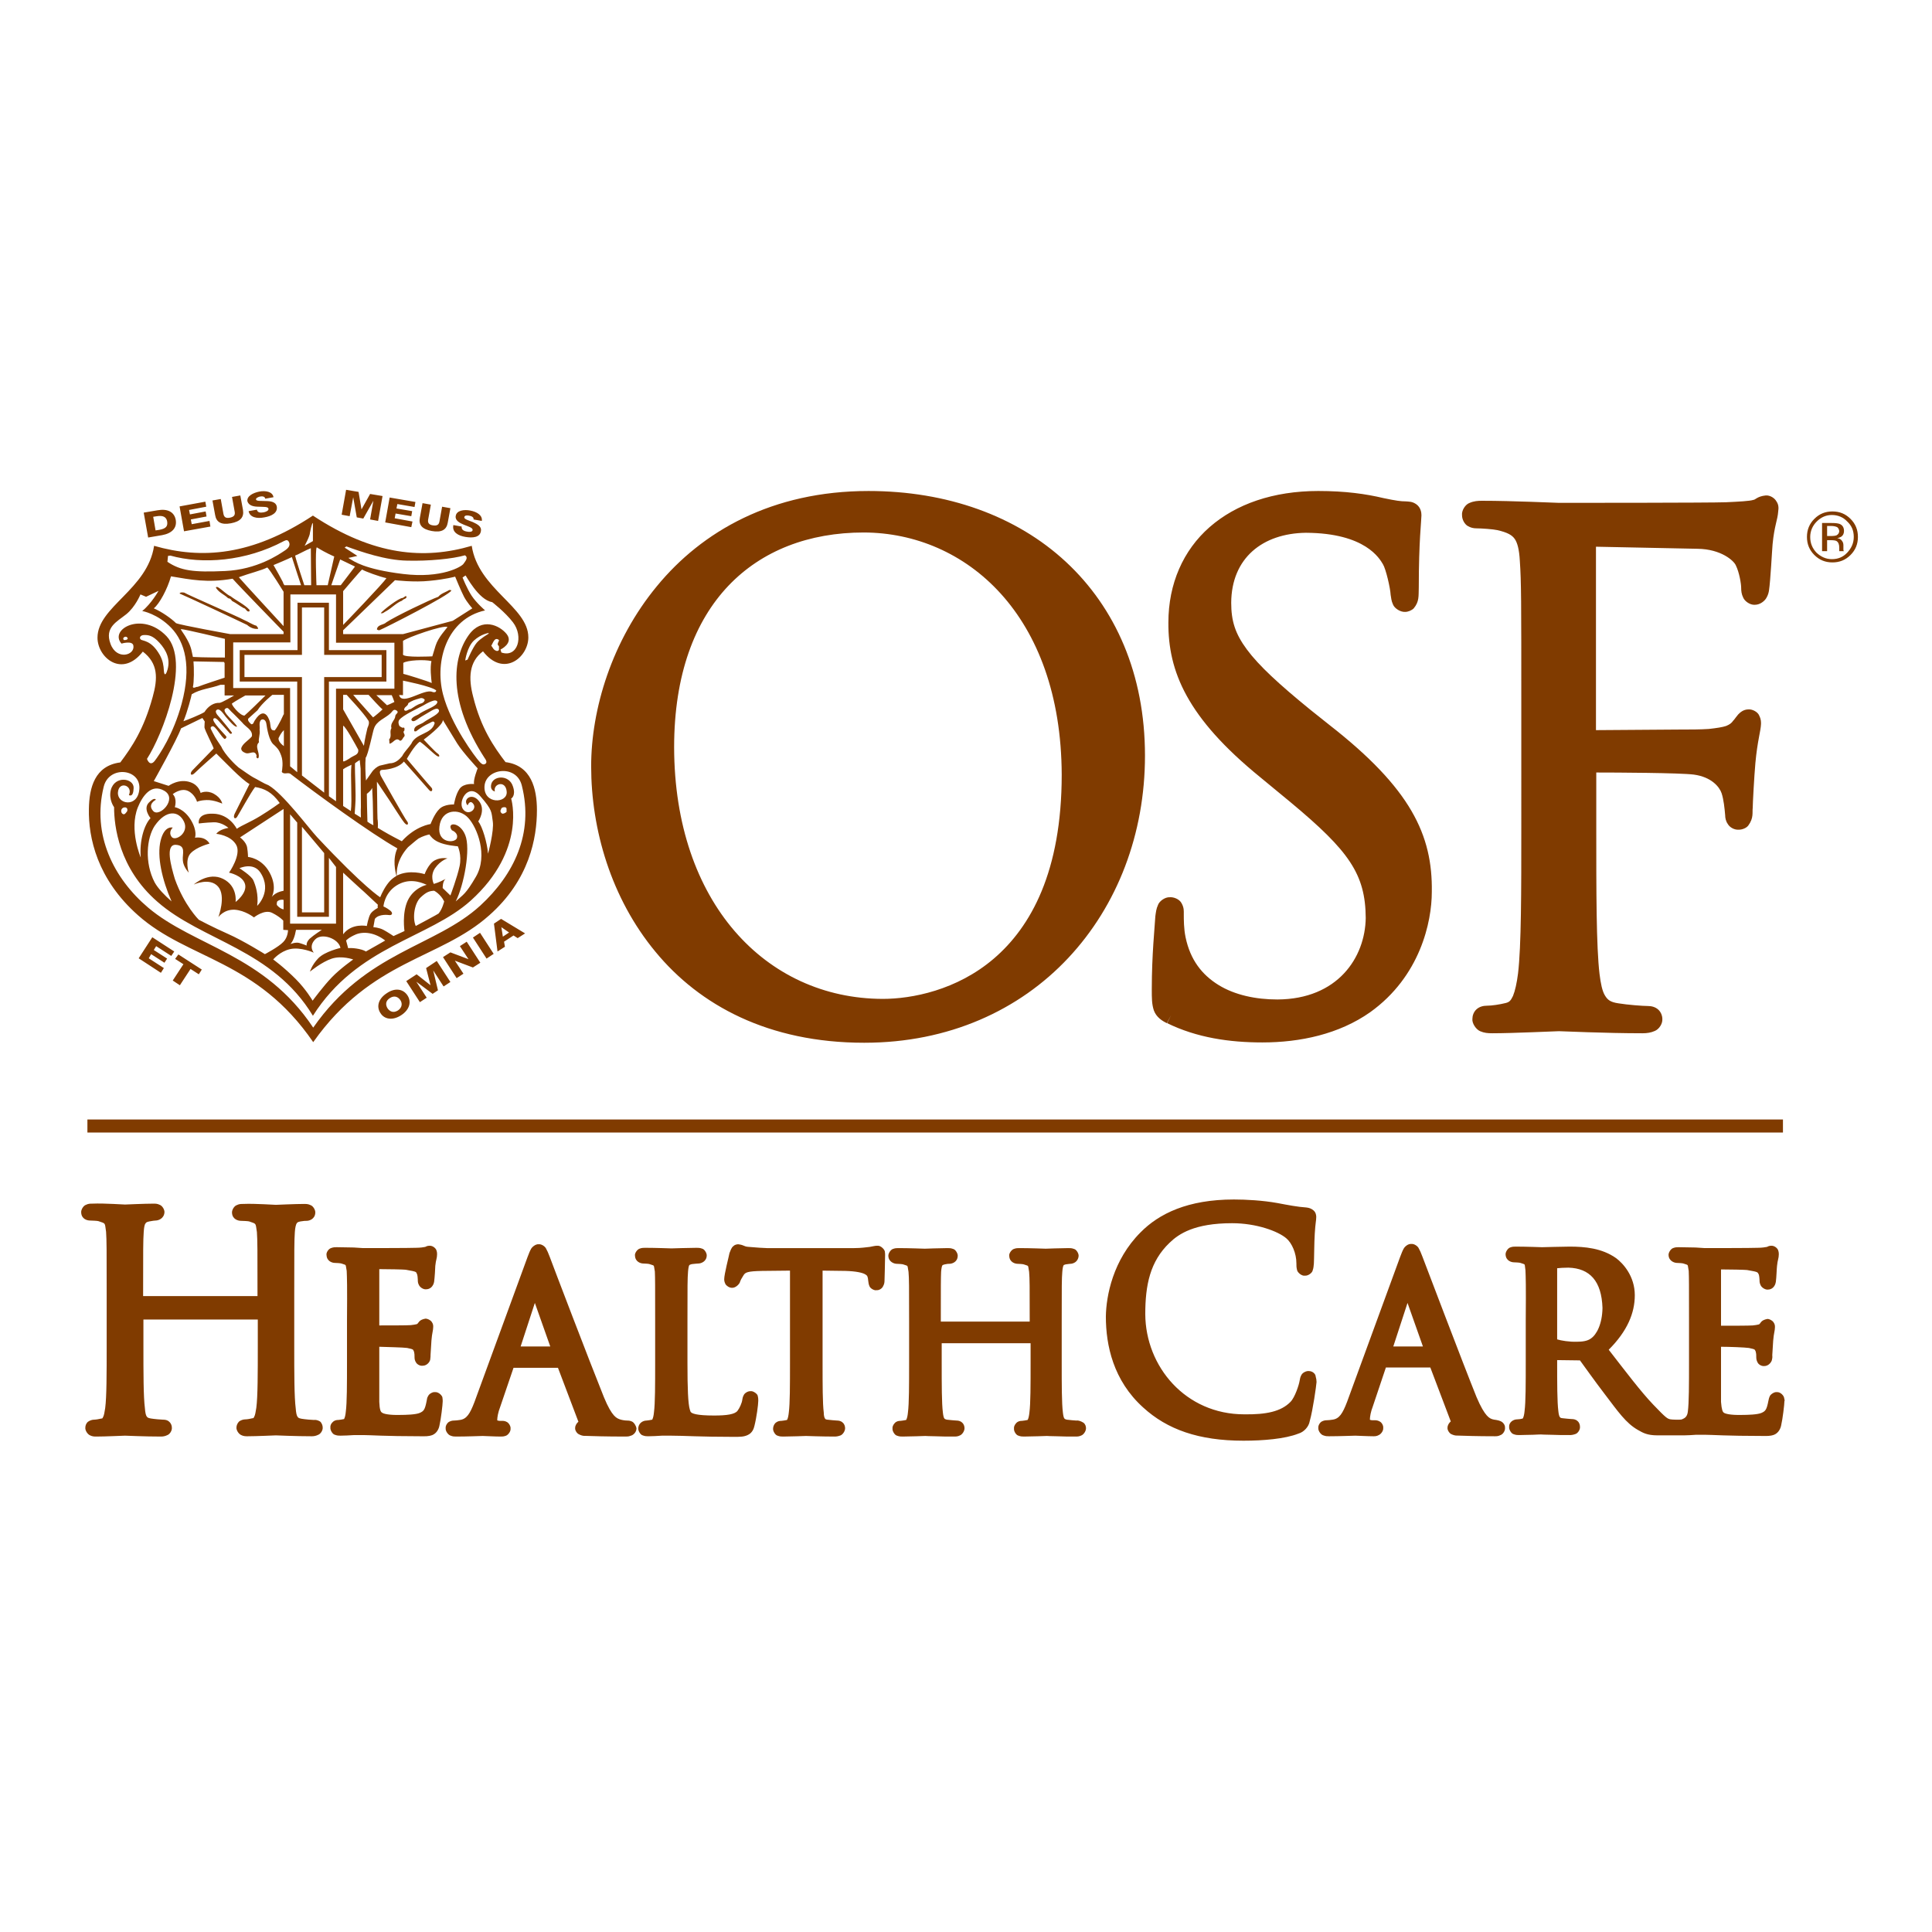 <?xml version="1.0" encoding="utf-8"?>
<!-- Generator: Adobe Illustrator 19.2.1, SVG Export Plug-In . SVG Version: 6.00 Build 0)  -->
<svg version="1.1" id="layer" xmlns="http://www.w3.org/2000/svg" xmlns:xlink="http://www.w3.org/1999/xlink" x="0px" y="0px"
	 viewBox="0 0 652 652" style="enable-background:new 0 0 652 652;" xml:space="preserve">
<style type="text/css">
	.st0{fill:#803B00;}
</style>
<g>
	<path class="st0" d="M105.9,479.2c-0.6,0-2.9-0.2-4.1-0.4c-1-0.2-1.1-0.3-1.4-0.7c-0.3-0.4-0.5-1.4-0.6-2.8
		c-0.5-3.9-0.5-11.7-0.5-21.1v-17.3c0-15.4,0-18.1,0.2-21.1c0.1-1.6,0.4-2.6,0.6-2.9c0.2-0.3,0.3-0.5,1.3-0.7
		c1.2-0.2,1.6-0.2,2.1-0.2c0.9,0,2.8-0.6,2.9-2.7c0.1-0.9-0.7-2.3-1.6-2.6c-0.8-0.4-1.5-0.4-2.1-0.4c-3,0-9.3,0.3-9.6,0.3
		c-0.2,0-1.8-0.1-4-0.2c-2.2-0.1-4.9-0.2-7.1-0.1c-0.7,0-1.3,0-2.1,0.4c-0.9,0.3-1.7,1.7-1.6,2.6c0.1,2.2,2.1,2.7,3,2.7
		c0.7,0,2.5,0.1,2.8,0.2c2.5,0.9,2.1,0.4,2.6,3.6c0.2,3,0.2,5.8,0.2,21.1v0.5l-38.6,0v-0.5c0-15.4,0-18.1,0.2-21.1
		c0.1-1.6,0.3-2.6,0.6-2.9c0.2-0.3,0.3-0.5,1.3-0.7c1.2-0.2,1.6-0.3,2.1-0.3c0.9,0,2.8-0.6,3-2.7c0.1-0.9-0.7-2.3-1.6-2.6
		c-0.8-0.4-1.4-0.4-2.1-0.4c-3,0-9.3,0.3-9.6,0.3c-0.2,0-1.8-0.1-4-0.2c-2.2-0.1-4.9-0.2-7.1-0.1c-0.7,0-1.3,0-2.1,0.4
		c-0.9,0.3-1.7,1.7-1.6,2.6c0.1,2.2,2,2.7,3,2.7c0.7,0,2.5,0.1,2.8,0.2c2.6,0.9,2.1,0.4,2.6,3.6c0.2,3,0.2,5.8,0.2,21.1v17.3
		c0,9.4,0,17.3-0.5,21.1c-0.2,1.3-0.4,2.5-0.7,3c-0.3,0.6-0.3,0.5-0.5,0.5c-0.8,0.2-2,0.4-2.5,0.4c-0.6,0-1.4,0.2-2.1,0.7
		c-0.7,0.6-0.9,1.4-0.9,2c-0.1,0.9,0.7,2.2,1.6,2.6c0.8,0.4,1.5,0.4,2.1,0.4c3,0,9.3-0.3,9.7-0.3c0.3,0,6.7,0.3,12.1,0.3
		c0.7,0,1.4-0.1,2.2-0.5c0.8-0.3,1.6-1.5,1.5-2.5c0-0.6-0.2-1.4-0.9-2c-0.6-0.6-1.4-0.7-2.1-0.7c-0.6,0-2.9-0.2-4.1-0.4
		c-1-0.2-1.1-0.3-1.4-0.7c-0.3-0.4-0.5-1.4-0.6-2.8c-0.5-3.9-0.5-11.7-0.5-21.2l0-8.7h38.6v8.7c0,9.4,0,17.3-0.5,21.1
		c-0.2,1.3-0.4,2.5-0.7,3c-0.3,0.6-0.3,0.5-0.5,0.5c-0.8,0.2-1.9,0.4-2.5,0.4c-0.6,0-1.4,0.2-2.1,0.7c-0.6,0.6-0.9,1.4-0.9,2
		c-0.1,0.9,0.7,2.2,1.6,2.6c0.8,0.4,1.5,0.4,2.1,0.4c3,0,9.3-0.3,9.6-0.3c0.3,0,6.7,0.3,12.1,0.3c0.7,0,1.4-0.1,2.2-0.5
		c0.8-0.3,1.6-1.5,1.5-2.5c0-0.6-0.3-1.5-0.9-2C107.3,479.3,106.6,479.1,105.9,479.2 M146.8,469.8c-0.8-0.1-2,0.6-2.3,1.3
		c-0.4,0.6-0.4,1.1-0.5,1.6c-0.6,3.1-1,3.5-2.3,4.1c-1.3,0.6-4.7,0.7-6.7,0.7c-3.8,0.1-5.7-0.4-6.1-0.8c-0.4-0.2-0.8-0.9-0.9-3.6
		c0-0.5,0-1.9,0-3.5c0-3.4,0-8,0-9.8v-5.3c2.8,0.1,8,0.2,9.4,0.4c2.5,0.5,1.9,0.6,2.3,1.2c0.2,0.8,0.2,1.2,0.2,2
		c0,0.5,0.1,1.1,0.5,1.7c0.4,0.7,1.4,1.2,2.2,1.1c1.7,0,2.6-1.6,2.6-2.2c0.1-0.7,0.1-1.1,0.1-1.5c0-0.3,0.2-3.4,0.3-4.8
		c0.2-2.6,0.6-3.4,0.6-4.6c0-0.5,0-1-0.5-1.7c-0.5-0.7-1.5-1.1-2.1-1.1c-2.2,0.4-2.2,1.3-2.8,1.8c0,0,0,0-0.3,0.1
		c-0.4,0.1-1,0.2-1.9,0.3c-1.2,0.1-7.5,0.1-10.6,0.1l0-19c2.8,0,8.1,0.1,8.9,0.2c4.2,0.7,3.4,0.8,3.8,1.4c0.2,0.3,0.3,1.6,0.3,2
		c0,0.5,0,1.1,0.4,1.8c0.4,0.8,1.5,1.5,2.4,1.4c1.4,0,2.1-1,2.3-1.4c0.3-0.5,0.3-0.8,0.4-1.1c0.2-1.4,0.4-4.8,0.4-5.4
		c0.2-2.1,0.6-2.5,0.6-3.9c0-0.4,0-0.7-0.2-1.3c-0.1-0.5-1-1.6-2.3-1.6c-0.8,0-1.3,0.3-1.5,0.4l0,0c-0.4,0.1-1.7,0.3-3.1,0.3
		c-1.6,0.1-17.4,0.1-17.9,0.1c0,0-1.4-0.1-3.1-0.2c-1.8,0-3.9-0.1-5.8-0.1c-0.6,0-1.1,0-1.9,0.3c-0.9,0.3-1.7,1.6-1.5,2.4
		c0.1,2.1,2,2.6,2.8,2.6c0.5,0,2,0.1,2.2,0.2c1.9,0.7,1.3,0,1.8,2.5c0.1,2.4,0.2,4.6,0.1,16.9h0v13.8c0,7.5,0,13.8-0.4,16.8
		c-0.1,1.1-0.3,1.9-0.5,2.3c0,0.1-0.1,0.2-0.1,0.2c-0.6,0.1-1.5,0.3-1.9,0.3c-0.6,0-1.3,0.1-1.9,0.7c-0.6,0.5-0.9,1.3-0.8,1.9
		c-0.1,0.8,0.7,2.2,1.5,2.4c0.8,0.3,1.3,0.3,1.9,0.3c1.3,0,3.1-0.1,4.7-0.2c0.8,0,1.5,0,2.1,0c0.6,0,0.9,0,0.9,0c1.1,0,3,0.1,6,0.2
		c3,0.1,7.3,0.2,13,0.2h0.4c1.5,0,2.5,0.1,3.9-0.4c1.5-0.6,2.2-2.1,2.4-3.2c0.5-2.1,1.1-7.1,1.1-8.2c0-0.3,0-0.7-0.1-1.3
		C149.3,471.2,148.2,469.7,146.8,469.8 M213.2,479.7c-0.7-0.3-1.2-0.3-1.5-0.3c-0.6,0-1.6-0.1-2.5-0.4c-1-0.4-2.6-0.7-5.4-7.5
		c-4.8-11.9-17.2-44.4-18.3-47.4c-0.5-1.3-0.8-2-1.2-2.7c-0.3-0.7-1.5-1.6-2.5-1.5c-1.1-0.1-2.3,1-2.6,1.6c-0.4,0.7-0.7,1.5-1.2,2.8
		l-17.9,48.9c-1.5,3.9-2.6,5.7-4.9,6c-0.5,0.1-1.6,0.2-2,0.2c-0.5,0-1,0.1-1.6,0.4c-0.6,0.3-1.3,1.3-1.2,2.2c-0.1,1,0.9,2.3,1.7,2.5
		c0.7,0.3,1.3,0.3,1.9,0.3c3.7,0,8.2-0.2,8.9-0.2c0.7,0,4.1,0.2,6.1,0.2c0.5,0,1,0,1.8-0.3c0.7-0.3,1.6-1.4,1.5-2.4
		c0.1-0.7-0.5-1.8-1.2-2.2c-0.7-0.4-1.3-0.4-1.7-0.4h-0.8c-0.3,0-0.7-0.1-0.8-0.2h0c0-1,0.3-2.7,1-4.5l4.5-13.2h15l6.9,18.2
		c-0.5,0.4-1.1,1.2-1.1,2.1c-0.1,0.8,0.6,1.8,1.2,2.1c1.5,0.8,2.1,0.5,3.3,0.6c5.5,0.2,11.3,0.2,12.5,0.2c0.6,0,1.1,0,1.8-0.3
		c0.6-0.1,1.9-1,1.9-2.5C214.7,481.3,214,480,213.2,479.7 M175.7,454.4l4.8-14.7l5.2,14.7H175.7z M253.3,469.5
		c-0.8-0.1-2,0.6-2.3,1.3c-0.4,0.7-0.4,1.2-0.5,1.6c-0.1,1-0.9,2.8-1.6,3.7c-0.9,1.2-3.6,1.6-7.9,1.6c-6.1,0-7.5-0.7-7.9-1.2
		c0,0-0.1-0.1-0.3-0.8c-0.6-2-0.8-7.1-0.8-15.7h0v-14c0-12.3,0-14.5,0.2-16.9c0.1-1.3,0.3-2,0.4-2.1c0.1-0.1,0.1-0.2,0.9-0.4
		c0.8-0.1,1.9-0.2,2.2-0.2c0.8,0,2.7-0.6,2.8-2.6c0.1-0.8-0.7-2.2-1.5-2.4c-0.8-0.3-1.3-0.3-1.9-0.3c-2.4,0-8.3,0.2-8.5,0.2
		c-0.2,0-5.3-0.2-8.9-0.2c-0.6,0-1.1,0-1.9,0.3c-0.8,0.3-1.7,1.6-1.5,2.4c0.1,2.1,2,2.6,2.8,2.6c0.5,0,2,0.1,2.1,0.2
		c1.9,0.7,1.3,0,1.8,2.5c0.1,2.4,0.1,4.6,0.1,16.9v13.8c0,7.5,0,13.8-0.4,16.8c-0.1,1.1-0.3,1.9-0.5,2.3c0,0.1-0.1,0.2-0.1,0.2
		c-0.6,0.1-1.5,0.3-1.9,0.3c-0.6,0-1.3,0.2-1.9,0.7c-0.6,0.5-0.9,1.3-0.9,1.9c-0.1,0.8,0.7,2.2,1.5,2.4c0.8,0.3,1.3,0.3,1.9,0.3
		c1.3,0,3-0.1,4.6-0.2c0.8,0,1.5,0,2.1,0c0.6,0,1,0,1,0c2.2,0,4.6,0.1,7.9,0.2c3.3,0.1,7.5,0.2,13.2,0.2c2.2,0,3.4,0,4.7-0.6
		c1.6-0.7,2.1-2.2,2.3-3.1c0.7-2.7,1.3-7.2,1.3-8.5c0-0.5,0-0.9-0.2-1.7C255.6,470.4,254.1,469.3,253.3,469.5 M296.1,420.4
		c-0.9,0-1.4,0.2-2.6,0.4c-1.1,0.1-2.8,0.4-5.2,0.4h-29.5c-0.8,0-3.8-0.2-6-0.4c-1.9-0.1-1.4-0.6-3.7-0.9c-1.4,0.1-1.7,0.8-2,1
		c-0.6,0.9-0.7,1.6-0.9,1.9c-0.2,1.1-1.8,7.2-1.8,8.9c0,0.5,0.1,1,0.4,1.6c0.3,0.6,1.3,1.3,2.2,1.3c1.3,0.1,2.7-1.4,2.8-2.2
		c0.2-0.5,0.3-0.7,1.1-2c0.6-1,1.3-1.4,6.3-1.5l9.4-0.1v31.1c0,7.5,0,13.8-0.4,16.8c-0.1,1-0.3,1.9-0.5,2.3
		c-0.1,0.1-0.1,0.2-0.1,0.2c-0.6,0.1-1.5,0.3-1.9,0.3c-0.6,0-1.3,0.1-2,0.7c-0.6,0.6-0.8,1.4-0.8,1.9c-0.1,0.8,0.7,2.2,1.5,2.4
		c0.8,0.3,1.3,0.3,1.9,0.3c2.4,0,7.5-0.2,7.7-0.2c0.2,0,5.3,0.2,9.7,0.2c0.6,0,1.2-0.1,2-0.4c0.7-0.3,1.5-1.4,1.5-2.4
		c0-0.6-0.2-1.4-0.8-1.9c-0.6-0.6-1.4-0.7-1.9-0.7c-0.5,0-2.3-0.2-3.3-0.3c-0.7-0.1-0.6-0.2-0.8-0.4c-0.2-0.3-0.4-1-0.4-2
		c-0.4-3.1-0.4-9.3-0.4-16.8h0v-31.1l7.7,0.1c3.6,0.1,5.7,0.6,6.6,1.1c0.9,0.5,0.8,0.7,1,1.4l0.1,0.8c0.1,0.6,0.1,1.1,0.4,1.8
		c0.3,0.9,1.8,1.6,2.4,1.4c0.9,0.1,1.9-0.6,2.2-1.3c0.4-0.7,0.5-1.3,0.5-1.9c0-0.7,0.2-6.2,0.2-8.7c0-0.3,0-0.6-0.1-1.2
		C298.5,421.7,297.3,420.3,296.1,420.4 M363.2,479.4c-0.5,0-2.3-0.2-3.2-0.3c-0.7-0.2-0.6-0.2-0.8-0.4c-0.2-0.2-0.4-1-0.5-2
		c-0.4-3.1-0.4-9.3-0.4-16.8v-13.8c0-12.3,0-14.5,0.2-16.9c0.1-1.3,0.3-2,0.4-2.1c0.1-0.2,0-0.2,0.7-0.4c0.9-0.1,1.3-0.2,1.6-0.2
		c0.8,0,2.6-0.5,2.8-2.6c0.1-0.8-0.7-2.2-1.5-2.4c-0.8-0.3-1.3-0.3-1.9-0.3c-2.4,0-7.5,0.2-7.7,0.2c-0.2,0-5.3-0.2-8.9-0.2
		c-0.6,0-1.1,0-1.9,0.3c-0.8,0.3-1.7,1.6-1.5,2.4c0.1,2.1,2,2.6,2.8,2.6c0.5,0,1.9,0.1,2.1,0.2c1.9,0.7,1.3,0,1.8,2.5
		c0.2,2.4,0.2,4.6,0.2,16.8h-30c0-12.3,0-14.4,0.1-16.8c0.1-1.3,0.3-2,0.4-2.1c0.1-0.2,0.1-0.2,0.8-0.4c0.9-0.2,1.2-0.2,1.6-0.2
		c0.8,0,2.7-0.5,2.8-2.6c0.1-0.8-0.7-2.2-1.5-2.4c-0.8-0.3-1.3-0.3-1.9-0.3c-2.4,0-7.5,0.2-7.7,0.2c-0.2,0-5.3-0.2-8.9-0.2
		c-0.6,0-1.1,0-1.9,0.3c-0.8,0.3-1.6,1.6-1.5,2.4c0.1,2,2,2.6,2.8,2.6c0.5,0,2,0.1,2.2,0.2c1.9,0.7,1.3,0,1.8,2.5
		c0.2,2.4,0.2,4.6,0.2,16.9v13.8c0,7.5,0,13.8-0.4,16.8c-0.1,1.1-0.3,1.9-0.5,2.3c0,0.1-0.1,0.2-0.1,0.2c-0.6,0.1-1.5,0.3-1.9,0.3
		c-0.6,0-1.3,0.1-1.9,0.7c-0.6,0.6-0.9,1.4-0.8,1.9c-0.1,0.8,0.7,2.2,1.5,2.4c0.8,0.3,1.3,0.3,1.9,0.3c2.4,0,7.5-0.2,7.7-0.2
		c0.1,0,1.4,0.1,3.3,0.1c1.9,0.1,4.2,0.1,6.4,0.1c0.6,0,1.2,0,2-0.4c0.7-0.3,1.5-1.4,1.5-2.4c0-0.6-0.2-1.4-0.8-1.9
		c-0.6-0.6-1.4-0.7-1.9-0.7c-0.5,0-2.3-0.2-3.3-0.3c-0.7-0.2-0.6-0.2-0.8-0.4c-0.2-0.2-0.4-1-0.5-2c-0.4-3.1-0.4-9.3-0.4-16.8v-6.6
		h30v6.6c0,7.5,0,13.8-0.4,16.8c-0.1,1-0.3,1.9-0.5,2.3c-0.1,0.1-0.1,0.2-0.1,0.2c-0.6,0.1-1.5,0.3-1.9,0.3c-0.6,0-1.3,0.1-1.9,0.7
		c-0.6,0.6-0.9,1.4-0.8,1.9c-0.1,0.9,0.7,2.2,1.5,2.4c0.8,0.3,1.3,0.3,1.9,0.3c2.4,0,7.5-0.2,7.7-0.2c0.1,0,1.4,0.1,3.3,0.1
		c1.9,0.1,4.2,0.1,6.4,0.1c0.6,0,1.2,0,2-0.4c0.7-0.3,1.5-1.4,1.5-2.4c0-0.6-0.2-1.4-0.9-1.9C364.6,479.5,363.8,479.3,363.2,479.4"
		/>
</g>
<rect x="29.5" y="377.8" class="st0" width="572.2" height="4.4"/>
<g>
	<path class="st0" d="M441.7,462.7c-0.8-0.1-2.1,0.5-2.5,1.3c-0.4,0.7-0.5,1.3-0.6,1.9c-0.2,1.4-1.6,5.7-3.1,7.2
		c-3.2,3.3-8.3,4.3-15.6,4.2c-19.8,0-33.3-16.1-33.4-33.8c0-9.8,1.6-17.8,8.2-24.1c3.1-3,8.4-6.6,21.1-6.6c8.2,0,15.5,2.7,18.3,5.1
		c1.9,1.6,3.4,5.1,3.4,8.4c0,0.8,0,1.4,0.2,2.2c0.1,0.9,1.6,2.2,2.7,2c1.1,0.1,2.5-1,2.6-1.8c0.3-0.8,0.3-1.4,0.4-2.3
		c0.1-1.7,0.1-7,0.3-10.1c0.2-3.5,0.5-4.4,0.5-5.6c0-0.5-0.1-1.5-0.9-2.2c-0.8-0.7-1.6-0.9-2.4-1c-3-0.2-6.1-0.8-9.8-1.5
		c-5-0.9-10.6-1.2-14.7-1.2c-15.6,0-25.3,4.8-31.5,11.1c-9.3,9.3-11.6,21.4-11.7,28.4c0,9.7,2.5,21.6,12.6,30.7
		c8.1,7.4,18.7,11.2,33.8,11.2h0.1c6.5,0,14-0.6,18.5-2.4c1.8-0.5,3.5-2.3,3.8-4.2c1.1-3.9,2.2-11.9,2.3-13.2c0-0.6-0.1-1.2-0.3-1.9
		C444,463.8,443.1,462.7,441.7,462.7 M506.6,479.7c-1.3-0.6-2.2-0.5-2.8-0.7c-1-0.3-2.6-0.7-5.5-7.5c-4.8-11.9-17.1-44.4-18.3-47.5
		c-0.5-1.3-0.8-2-1.2-2.7c-0.3-0.7-1.5-1.6-2.5-1.5c-1.2-0.1-2.3,1-2.6,1.6c-0.4,0.7-0.7,1.5-1.2,2.8l-17.9,48.9
		c-1.5,3.9-2.6,5.7-4.9,6c-0.5,0.1-1.6,0.2-2,0.2c-0.5,0-1,0.1-1.6,0.4c-0.6,0.3-1.3,1.3-1.2,2.2c-0.1,1,0.9,2.3,1.7,2.5
		c0.8,0.3,1.3,0.3,1.9,0.3c3.8,0,8.2-0.2,8.9-0.2c0.7,0,4.1,0.2,6.1,0.2c0.5,0,1.1,0,1.8-0.4c0.7-0.3,1.6-1.4,1.5-2.4
		c0.1-0.7-0.4-1.8-1.2-2.2c-0.7-0.4-1.3-0.4-1.7-0.4h-0.8c-0.3,0-0.7-0.1-0.8-0.2c0-1,0.3-2.7,1-4.5l4.4-13.1h15l6.9,18.2
		c-0.5,0.4-1.1,1.2-1.1,2.1c-0.1,0.8,0.6,1.8,1.1,2.1c1.6,0.8,2.1,0.5,3.3,0.6c5.5,0.2,10.4,0.2,11.6,0.2c0.6,0,1.1,0,1.9-0.4
		c0.9-0.3,1.6-1.6,1.5-2.4C508,480.7,507,479.9,506.6,479.7 M470.2,454.4l4.8-14.7l5.2,14.7H470.2z M602.1,471.8
		c0-0.6-1.1-2.1-2.5-2c-0.8-0.1-2,0.7-2.3,1.3c-0.3,0.6-0.4,1.1-0.5,1.6c-0.6,3.1-1,3.5-2.3,4.1c-1.3,0.6-4.7,0.7-6.7,0.7
		c-3.8,0.1-5.7-0.4-6.1-0.8c-0.3-0.2-0.7-0.9-0.9-3.6c0-0.4,0-1.9,0-3.5c0-3.4,0-8,0-9.8v-5.3c2.8,0,8,0.2,9.4,0.4
		c2.5,0.5,1.9,0.6,2.3,1.2c0.2,0.8,0.2,1.2,0.2,2c0,0.5,0.1,1.1,0.5,1.8c0.4,0.7,1.4,1.2,2.2,1.1c1.7,0,2.6-1.7,2.6-2.2
		c0.2-0.7,0.1-1.2,0.1-1.5c0-0.3,0.2-3.4,0.3-4.8c0.2-2.6,0.6-3.4,0.6-4.6c0-0.5,0-1-0.5-1.7c-0.5-0.7-1.5-1.1-2-1.1
		c-2.2,0.4-2.2,1.3-2.8,1.8c0,0,0,0-0.3,0.1c-0.4,0.1-1,0.2-1.9,0.3c-1.2,0.1-7.5,0.1-10.7,0.1l0-19c2.8,0,8.1,0.1,8.8,0.2
		c4.2,0.7,3.4,0.8,3.9,1.4c0.2,0.4,0.3,1.7,0.3,2c0,0.5,0,1,0.4,1.8c0.4,0.8,1.6,1.5,2.4,1.4c1.4,0,2.1-1,2.3-1.4
		c0.3-0.5,0.3-0.9,0.4-1.2c0.2-1.3,0.3-4.7,0.4-5.4c0.2-2.1,0.6-2.5,0.6-3.9c0-0.3,0-0.7-0.2-1.3c-0.1-0.5-1-1.6-2.3-1.6
		c-0.8,0-1.3,0.3-1.5,0.4v0c-0.5,0.1-1.7,0.3-3.1,0.3c-1.6,0.1-17.4,0.1-17.9,0.1c0,0-1.4-0.1-3.1-0.2c-1.8,0-3.9-0.1-5.7-0.1
		c-0.6,0-1.1,0-1.9,0.3c-0.8,0.3-1.6,1.6-1.5,2.4c0.1,2,2,2.6,2.8,2.6c0.5,0,2,0.1,2.2,0.2c1.9,0.7,1.3,0,1.8,2.5
		c0.1,2.4,0.1,4.6,0.1,16.9v13.8c0,7.6,0,13.8-0.4,16.8c-0.2,1.7-1,2.2-2,2.6c-0.4,0.2-3.3,0.1-3.8,0c-1.1-0.2-1.5-0.4-5.9-5
		c-4.2-4.4-9.1-10.9-15-18.5c6.3-6.3,8.8-12.4,8.8-18.4c0-6.4-3.9-10.7-6.3-12.5c-4.8-3.4-10.6-3.9-15.7-3.9c-2.5,0-8.6,0.2-9.3,0.2
		c-0.2,0-5.3-0.2-8.9-0.2c-0.6,0-1.1,0-1.9,0.3c-0.8,0.3-1.6,1.6-1.5,2.4c0.1,2.1,2,2.6,2.8,2.6c0.6,0,2,0.1,2.2,0.2
		c1.9,0.7,1.3,0,1.7,2.5c0.1,2.4,0.2,4.6,0.1,16.9h0v13.8c0,7.5,0,13.8-0.4,16.8c-0.1,1.1-0.3,1.9-0.5,2.3c0,0.1-0.1,0.2-0.1,0.2
		c-0.6,0.2-1.5,0.3-1.9,0.3c-0.6,0-1.3,0.2-1.9,0.7c-0.6,0.5-0.9,1.3-0.8,1.9c-0.1,0.8,0.7,2.2,1.5,2.4c0.8,0.3,1.3,0.3,1.9,0.3
		c1.2,0,3.1-0.1,4.6-0.1c1.5-0.1,2.8-0.1,2.8-0.1c0.1,0,1.4,0.1,3.3,0.1c1.9,0.1,4.2,0.1,6.4,0.1c0.6,0,1.2-0.1,2-0.4
		c0.7-0.3,1.5-1.4,1.4-2.4c0-0.6-0.2-1.4-0.8-1.9c-0.6-0.6-1.4-0.7-2-0.7c-0.5,0-2.2-0.2-3.2-0.3c-0.7-0.1-0.6-0.2-0.8-0.4
		c-0.2-0.2-0.4-1-0.5-2c-0.4-3.1-0.4-9.3-0.4-16.9v-0.3l7.7,0.1c1.4,1.9,5,7,8.3,11.3c4.5,5.9,7.2,9.9,11.3,12.2
		c1.6,0.9,3,1.8,6.6,1.8c0.3,0,0.6,0,0.9,0h3.4c0.8,0,4,0,4.6,0c1.3,0,2.5-0.1,4.1-0.2c0.8,0,1.5,0,2.1,0c0.6,0,0.9,0,0.9,0
		c1.1,0,3,0.1,6,0.2c3.1,0.1,7.5,0.2,13.4,0.2c1.5,0,2.5,0.1,3.9-0.4c1.5-0.6,2.2-2.1,2.4-3.2c0.5-2.1,1.1-7.1,1.1-8.2
		C602.3,472.9,602.3,472.5,602.1,471.8 M536.9,451.7c-1.2,0.9-3,1.1-4.7,1.1c-2.5,0.1-5.5-0.4-6.7-0.8V428c0.8-0.1,2.3-0.2,3.8-0.2
		c7.2,0.2,11.2,4.5,11.5,13.6C540.7,446.9,538.8,450.4,536.9,451.7"/>
	<path class="st0" d="M624.5,187.3c-1.7,1.7-3.7,2.5-6.1,2.5c-2.4,0-4.4-0.8-6.1-2.5c-1.7-1.7-2.5-3.7-2.5-6.1
		c0-2.4,0.8-4.4,2.5-6.1c1.7-1.7,3.7-2.5,6.1-2.5c2.4,0,4.4,0.8,6.1,2.5c1.7,1.7,2.5,3.7,2.5,6.1C627,183.6,626.2,185.6,624.5,187.3
		 M613.1,176c-1.4,1.4-2.2,3.2-2.2,5.2c0,2.1,0.7,3.8,2.1,5.3c1.5,1.4,3.2,2.2,5.2,2.2c2.1,0,3.8-0.7,5.2-2.2
		c1.4-1.5,2.2-3.2,2.2-5.3c0-2.1-0.7-3.8-2.2-5.2c-1.4-1.5-3.2-2.2-5.2-2.2C616.3,173.8,614.6,174.5,613.1,176 M618.2,176.5
		c1.2,0,2,0.1,2.6,0.3c1,0.4,1.5,1.2,1.5,2.4c0,0.8-0.3,1.5-0.9,1.9c-0.3,0.2-0.8,0.4-1.4,0.5c0.7,0.1,1.3,0.4,1.6,0.9
		c0.4,0.5,0.5,1,0.5,1.5v0.7c0,0.2,0,0.5,0,0.7c0,0.3,0,0.4,0.1,0.5l0.1,0.1h-1.6c0,0,0-0.1,0-0.1c0,0,0-0.1,0-0.1l0-0.3v-0.7
		c0-1.1-0.3-1.8-0.9-2.2c-0.3-0.2-1-0.3-1.9-0.3h-1.3v3.7h-1.7v-9.5H618.2z M620,177.9c-0.4-0.2-1.1-0.4-2-0.4h-1.4v3.4h1.5
		c0.7,0,1.2-0.1,1.6-0.2c0.6-0.3,1-0.8,1-1.5C620.6,178.6,620.4,178.2,620,177.9"/>
	<path class="st0" d="M293.1,165.7c-32.5,0-56.2,13.6-71.4,32.1c-15.2,18.4-22.2,41.5-22.2,60.8c0,21.3,6.7,44.5,21.7,62.6
		c14.9,18.1,38.2,30.7,70.4,30.7h0.1c28.5,0,52.3-11,68.8-28.6c16.6-17.7,25.9-41.9,25.9-68.3c0-27.5-10-49.9-26.7-65.4
		C343,174.1,319.6,165.7,293.1,165.7 M335.4,323.5c-12.5,10.7-27.7,13.6-37.5,13.6c-39.5-0.1-70.3-32.6-70.4-84.9
		c0-24.6,7-42.6,18.3-54.5c11.3-11.9,27.2-18,45.7-18c34.5,0.1,66.6,27.8,66.8,81.7C358.3,294.1,347.9,312.8,335.4,323.5
		 M448.7,244.7l-6.4-5.1c-10.7-8.7-17.5-15-21.5-20.4c-4-5.4-5.3-9.7-5.3-15.8c0.1-15.1,10.6-23.4,25.2-23.6
		c20.2,0.1,24.9,8.8,26,10.6c1,1.6,2.5,8.1,2.6,10.3c0.2,1.1,0.2,2,0.8,3.3c0.5,1.3,2.5,2.6,4.1,2.5c1,0,2.2-0.5,2.9-1.2
		c1.9-2.3,1.6-4.1,1.7-7.1c0-15.6,0.9-22.6,0.9-24.3c0-0.9-0.2-2.6-1.7-3.7c-1.4-1-2.5-0.9-3.7-1c-1.5,0-3.1-0.2-7.4-1.1
		c-5.9-1.4-12.8-2.4-22-2.4c-15.2,0-27.8,4.4-36.7,12.2c-8.9,7.8-13.9,19.1-13.9,32.2c-0.1,16.5,6.3,32.1,31,52.2l10.3,8.5
		c19.7,16.4,25.2,24.2,25.3,39c-0.2,13.3-9.4,27.4-29.8,27.5c-7.3,0-14.4-1.5-19.9-4.9c-5.5-3.4-9.5-8.4-11.1-16.1
		c-0.6-2.9-0.6-5.9-0.6-7.9c0-1,0.1-2-0.7-3.5c-0.8-1.6-2.9-2.2-4-2.1c-1.7-0.1-3.6,1.4-4,2.6c-0.6,1.3-0.7,2.4-0.9,3.8
		c-0.2,3.6-1.2,13-1.2,24.6c0,3.1,0,5.1,0.7,7.2c0.8,2.2,2.7,3.5,4.4,4.3l1.4-2.7l-1.3,2.7c10,4.9,21,6.5,32.1,6.5
		c12.8,0,25.9-2.8,36.4-10.2c16.9-12.1,20.8-30.5,20.8-40.6C483.5,281.8,476.1,266.1,448.7,244.7 M599.5,169.2
		c-0.6-1.1-2.1-2.1-3.6-2c-2.9,0.3-3.5,1.5-4.2,1.5c-1.1,0.4-4.9,0.6-9.3,0.8c-5,0.2-51.8,0.2-56.3,0.2c-0.9,0-15.6-0.7-26-0.7
		c-1.4,0-2.7,0.1-4.1,0.7c-1.5,0.5-2.8,2.6-2.6,4.2c0,1.5,0.9,3,1.9,3.6c1,0.6,2,0.8,2.9,0.8c1.8,0,5.8,0.3,7.1,0.6
		c3.5,0.8,5,1.7,5.9,3c0.9,1.3,1.5,3.6,1.7,7.3c0.5,7.2,0.5,13.6,0.5,49.4V279c0,22,0,40.2-1.1,49.5c-0.4,3.2-1,5.9-1.7,7.6
		c-0.8,1.7-1.3,2.1-2.5,2.4c-2,0.5-4.7,0.9-6.3,0.9c-1.2,0-2.5,0.3-3.5,1.2c-1,0.9-1.4,2.2-1.4,3.2c-0.2,1.5,1.2,3.6,2.6,4.2
		c1.4,0.6,2.6,0.7,4.1,0.7c7,0,21.6-0.7,22.5-0.7c0.9,0,15.6,0.7,28.2,0.7c1.5,0,2.9-0.2,4.2-0.8c1.4-0.6,2.6-2.4,2.5-4
		c0-1-0.4-2.3-1.4-3.2c-1-0.9-2.3-1.2-3.5-1.2c-1.7,0-6.9-0.4-9.9-0.9c-2.8-0.4-3.7-1.2-4.6-2.7c-0.9-1.5-1.4-4-1.8-7.2
		c-1.1-9.3-1.1-27.5-1.1-49.5v-18.5c6.6,0,28.1,0.1,32.9,0.7c6,0.8,8.7,4.2,9.4,6.3c0.7,2.1,1,5.1,1.2,7.4c0,0.9,0.2,2,0.9,3
		c0.7,1.2,2.3,2,3.7,1.9c1.1,0,2.5-0.5,3.2-1.4c1.9-2.6,1.3-4.4,1.5-6c0-1.3,0.5-10.7,0.9-15.1c0.7-7.6,1.8-10.7,1.9-13.2
		c0-0.8,0-1.6-0.6-2.8c-0.5-1.3-2.4-2.2-3.6-2.1c-1.8,0-2.9,1.1-3.5,1.7c-0.6,0.7-1,1.3-1.4,1.8l-0.1,0.1l-0.1,0.1
		c-0.7,1-1.3,1.4-2.5,1.9c-1.2,0.4-3.1,0.7-5.8,1c-3,0.2-6.2,0.2-10.1,0.2l-28,0.2l0-61.9l34.3,0.7c8,0.1,12.3,4.1,12.9,5.6
		c1.2,2.4,1.8,6.3,1.8,7.5c0,1.1,0.1,2.2,0.7,3.4c0.5,1.2,2.3,2.5,3.9,2.4c1.9,0,3.4-1.4,3.9-2.3c0.6-1,0.8-1.9,0.9-2.6
		c0.5-3.3,1-13.3,1.2-15.5c0.6-6.3,1.7-8.2,1.9-11.1C600.3,171.3,600.2,170.2,599.5,169.2"/>
	<path class="st0" d="M77.9,176.6c3.3-0.6,4.5-2.1,4.1-4.5l-0.9-4.9l-2.8,0.5l0.9,5c0.2,1.1-0.2,1.7-1.6,2c-1.4,0.3-2-0.2-2.2-1.3
		l-0.9-5l-2.8,0.5l0.9,4.9C73,176.2,74.6,177.2,77.9,176.6 M71,177.7l-0.3-1.9l-6,1.1l-0.3-1.6l5.3-1l-0.3-1.7l-5.3,1l-0.3-1.5
		l5.8-1.1l-0.3-1.7l-8.7,1.6l1.5,8.4L71,177.7z M166.7,311.7l1.2,9.4l2.5-1.6l-0.3-1.7l3.2-2.1l1.4,0.9l2.5-1.6l-8.1-4.9
		L166.7,311.7z M169.2,312.9l2.6,1.8l-2.1,1.4L169.2,312.9L169.2,312.9z M54.7,180.6c3.3-0.6,5.1-2.4,4.6-5.2
		c-0.5-2.6-2.7-3.8-6.1-3.2l-4.7,0.8l1.5,8.4L54.7,180.6z M53,174.2c1.9-0.3,3.1,0.2,3.4,1.7c0.3,1.7-0.4,2.5-2.6,2.9l-1.3,0.2
		l-0.8-4.6L53,174.2z M139.2,176l-6-1.1l0.3-1.6l5.3,0.9l0.3-1.7l-5.3-0.9l0.3-1.5l5.8,1l0.3-1.7l-8.7-1.5l-1.5,8.4l8.8,1.6
		L139.2,176z M87.3,171c1.6,0.1,3.2-0.1,3.3,0.7c0.1,0.6-0.7,1-1.6,1.2c-1.2,0.2-2.1,0.1-2.3-0.9l-2.8,0.5c0.4,2.1,2.8,2.6,5.3,2.1
		c2.4-0.4,4.6-1.5,4.2-3.7c-0.3-1.5-2-1.8-3.6-1.8c-1.6-0.1-3.2,0.1-3.4-0.5c-0.1-0.5,0.6-0.8,1.2-1c0.9-0.2,1.8-0.1,1.9,0.7
		l2.8-0.5c-0.3-1.9-2.7-2.3-4.8-1.9c-2,0.4-4.3,1.5-4,3.3C84,170.7,85.7,171,87.3,171 M157.1,181.2c2.4,0.4,4.9,0.2,5.2-2
		c0.3-1.5-1.2-2.3-2.7-3c-1.5-0.6-3.1-1-2.9-1.7c0.1-0.6,0.9-0.6,1.5-0.5c0.9,0.1,1.8,0.6,1.6,1.3l2.8,0.5c0.3-1.9-1.7-3.1-3.9-3.5
		c-2-0.4-4.6-0.1-4.9,1.8c-0.3,1.5,1.3,2.4,2.8,3c1.5,0.6,3,1,2.9,1.8c-0.1,0.6-1,0.7-1.9,0.5c-1.2-0.2-1.9-0.7-1.8-1.7l-2.8-0.5
		C152.5,179.6,154.6,180.8,157.1,181.2 M145.7,179.2c3.3,0.6,5-0.4,5.4-2.8l0.9-4.9l-2.8-0.5l-0.9,5c-0.2,1.1-0.8,1.5-2.2,1.3
		c-1.4-0.2-1.8-0.9-1.6-2l0.9-5l-2.8-0.5l-0.9,4.9C141.2,177.2,142.5,178.6,145.7,179.2 M57.8,322.6l1-1.5l-7.4-4.8l-4.6,7.1
		l7.5,4.9l1-1.6l-5.1-3.3L51,322l4.5,2.9l0.9-1.4l-4.5-2.9l0.8-1.3L57.8,322.6z M119.2,167.8L119.2,167.8l1.2,6.8l2.2,0.4l3.4-6l0,0
		l-1.1,6.3l2.7,0.5l1.5-8.4l-4.2-0.7l-2.9,5.2l0,0L121,166l-4.2-0.7l-1.5,8.4l2.7,0.5L119.2,167.8z M152.3,199.3
		c-0.1-0.3-0.4-0.1-0.7-0.2c-1.2,0.8-2.7,1.1-3.7,2.3c-2.6,0.9-14.7,6.7-17.5,8.6c-1,1-3,0.7-3.2,2.4c0.2,0.2,0.5,0.3,0.8,0.3
		C130.2,211.8,151.8,200.8,152.3,199.3 M73.6,198.2c-0.2-0.1-0.8-0.3-0.7,0.2c1.1,1.7,2.8,2.2,4.1,3.5c0.6,0,1,0.4,1.3,0.9
		c1.4,0.7,2.6,1.7,3.9,2.4c0.9,0.1,1,1.5,2,1.1l0-0.5c-1.8-1.9-4.3-3-6.4-4.6C76.4,200.6,75.1,199.1,73.6,198.2 M181.2,273.4
		c0-7.2-1.9-15.1-10.6-16.2c-3.9-5.1-8.3-11.5-10.9-22c-1.7-6.4-1.4-11.9,3.3-15.4c7,9,15.3,2,15.3-4.7c0-10.3-16.9-16.3-19.1-30.9
		c-16,4.7-33,3.4-53.6-10.2c-20.6,13.6-37.6,14.8-53.6,10.2c-2.2,14.7-19.1,20.6-19.1,31c0,6.7,8.3,13.7,15.3,4.7
		c5.2,4,5.1,9,3.3,15.4c-3,10.9-7,16.8-10.9,22C32,258.4,30.1,265.8,30,273c-0.2,9.7,2.8,23.7,16.6,35.9c16.9,15,40,14.9,59.1,42.8
		c19.8-28,42.6-27.8,59.4-42.8C178.7,296.9,181.2,282.7,181.2,273.4 M164.7,214c0,0-2.5,1.4-3.8,2.9c-1.3,1.5-3.1,5.7-3.1,5.7
		l-0.8,0.3c0,0,0.6-4.5,2.9-6.7c2.5-2.3,5.1-2.6,5.1-2.6L164.7,214z M167.4,219.6c-0.9-0.3-1.1-1.1-1.6-1.7c0.6-0.9,1.1-3.1,2.6-1.9
		c0,0.6-0.7,1.1-0.3,1.8c0.5,0.2,0.2,0.9,0.3,1.4C168.3,219.7,167.7,219.8,167.4,219.6 M166.1,203.2c0,0,4.4,3.4,7,6.8
		c3.7,4.8,1.6,12.1-3.9,10.2l-0.3-1c0,0,4.5-2.1,2.1-5.2c-2.4-3-8.4-5.8-12.8,0.3c-5.6,7.8-7.1,22.3,5.4,41.6c0,0,1,1.2,0.3,1.8
		c-0.7,0.5-1.2,0.4-2.3-0.9c-1.1-1.2-9.4-12.1-12.1-22.5c-2.9-11.3,1.4-25.5,14.2-28.3c0,0-2.9-2.5-4.5-4.9
		c-1.6-2.4-3.1-6.2-3.1-6.2l1-0.7C157.2,194.1,161.5,202.5,166.1,203.2 M136.5,314.2l-3.7,1.7c0,0-1.9-1.3-3.4-2.1
		c-1.5-0.8-3.4-0.9-3.4-0.9l0.5-2.8c1.4-1.8,4.7-1.3,4.7-1.3c1.2,0.2,1.5-0.7,0.5-1.5c-1.1-0.9-2.3-1.4-2.3-1.4s0.3-4.4,4.3-7
		c4-2.6,7.9-1.4,10.3-0.3c0,0-4.3,0.9-6.4,5.3C135.6,308.2,136.5,314.2,136.5,314.2 M54.2,283.7c-1.3,5.3,0.5,13.2,3.7,20.5
		c-2.3-2-4.6-4.4-5.7-6.4c-3.5-6.7-2.7-15,0-19.1c3.8-5.5,8.1-5.2,9.9-1.4c1.8,3.8-3,6.8-4.2,5.1c-1.2-1.7,0.4-3.1,0.4-3.1
		S55.5,278.4,54.2,283.7 M59.3,285.1c3.6,0.2,2.2,3,2.4,5.2c0.1,2.2,2,4.2,2,4.2s-1.4-4.3,0.6-6.5c2-2.2,6.4-3.3,6.4-3.3
		s-1.1-2.5-4.9-2c0,0,0.9-2.2-1.4-6c-2.3-3.8-5.4-4.3-5.4-4.3s0.9-2.8-0.7-4.4c0,0,2.7-2.2,5.1-1.1c2.4,1.1,3.1,3.7,3.1,3.7
		s0.7-0.5,3.2-0.6c2.5-0.1,5.3,1.2,5.3,1.2s-0.3-1.9-2.8-3.3c-2.5-1.4-4.5-0.3-4.5-0.3s-0.5-2.6-3.4-3.6c-3.9-1.4-7.4,1.2-7.4,1.2
		l-5-1.6c0,0,7.8-13.9,9.2-17.8l7.2-3.5l0.8,1.2c0,0-0.1,0.9-0.1,1.9c0,0.9,3.1,6.7,3.1,7.2c0,0-5.8,6-7,7.2
		c-1.3,1.2-0.7,2.5,0.8,0.9c1.5-1.5,7.1-6.4,7.1-6.4c3.1,3,8.4,8.7,11.2,10.3c0,0-4.3,8.6-5,10c-0.7,1.5,0.2,2,0.8,1.1
		c0.6-0.9,4.7-8.4,6.1-10.1c3.1,0.5,5.7,1.7,8.3,5.4c0,0-3,2.2-6.6,4.4c-3.6,2.2-5.8,2.9-7.9,4.3c0,0-2.4-5-8-5.1
		c-5.6-0.2-4.8,3.3-4.8,3.3s2.2-0.3,5-0.4c2.8-0.1,5,1.9,5,1.9s-3,0.4-4.1,2c0,0,4.8,0.4,6.7,3.7c1.9,3.3-2.4,9.4-2.4,9.4
		s4.6,0.9,5.4,3.9c0.8,3-3.2,6-3.2,6s0.8-5.3-4.2-7.8c-5-2.5-9.9,1.9-9.9,1.9s5.4-2.5,8.2,0.7c2.8,3.2,0.1,10.3,0.1,10.3
		s1.8-2.6,5.4-2.5c3.6,0.2,6.6,2.6,6.6,2.6s3.6-2.9,6.2-1.5c2.6,1.3,3.7,2.6,3.7,2.6l0,3.1l1.6,0.1c0,0,0,2.4-1.6,4
		c-1.6,1.7-6.2,4.1-6.2,4.1s-7.4-4.6-12.4-6.8c-5-2.2-9.9-4.8-9.9-4.8s-4.9-4.8-8.1-13.8C57.7,292.2,55.7,285,59.3,285.1
		 M95.7,213.2v0.8h-18c0,0-17.1-3.1-18.3-3.7c-1.6-1.6-4.9-3.9-7.5-5c1.9-1.5,4.6-6.5,5.8-10.8c6.7,1.1,12.2,2.3,20.8,0.8
		C80.2,197.3,95.7,213.2,95.7,213.2 M80.6,194.8c3.5-1.3,7.7-2.3,9.6-3.3c0.9,0.7,5.5,8.2,5.5,8.2v11.6
		C95.7,211.3,81.4,195.8,80.6,194.8 M75.9,215.6v6.3c0,0-7.6,0-10.8-0.2c-0.4-1.6-0.4-3.1-1.9-5.8c-1-1.9-2-3-2.2-3.6
		C62.3,212.3,75.9,215.6,75.9,215.6 M65.3,223.2l10.3,0.2l0.2,0.4v4.9c0,0-7.7,2.5-9.1,3.1c-0.5-0.1-1.5,0.7-1.6,0
		C65.5,230.4,65.5,225.4,65.3,223.2 M64.7,234.3c2.9-1.8,6.5-2,9.7-3.2l1.4,0v3.6l3.2,0c0,0-4.3,2.6-5,2.5c-1.7-0.1-3.7,1-5,3.1
		c-1.2,0.8-5.9,2.7-7.1,3.1C63.3,240.1,64.6,234.9,64.7,234.3 M82.5,228.5V221h19.4v-16h7.5v16h19.4v7.5h-19.4v39l-7.5-5.8v-33.2
		H82.5z M134.1,286.3c-1.7,3.6-0.7,7.9-0.3,9.3c-0.7,0.4-1.4,0.9-2.1,1.6c-1.6,1.7-2.8,4.1-3.4,5.6c0,0-5.3-3.2-21.3-20.3
		c-2.8-3-11.5-14.7-16.4-17.5c-1.6-0.6-3.6-1.9-5.2-2.7c-0.6-0.3-3.5-2.3-4.9-3.3c-0.9-0.7-4.7-4.4-5.8-7c-0.9-1.4-1.9-2.7-3-4.9
		c-0.2-0.6-1.2-1.6-0.1-2c1.1-0.4,3.2,4,4.3,4.3c0.3-0.2,0.6-0.5,0.5-0.8c-0.5-0.8-5.3-5.3-4.3-6.1c0.5-0.4,1.1,0.1,1.8,0.9
		c1.2,1.3,2.4,2.7,3.5,3.9c0.3,0.5,0.8,0.4,0.9,0c-1-1.4-3.2-4-3.7-4.6c-0.4-0.6-2.5-2.3-1.5-3.1c1-0.8,2.3,1.3,3.1,2.3
		c1.2,1.4,3.1,3.7,3.8,3.3c-0.7-1.6-5.3-5-4-6c0.9-0.7,1.2,0.1,2,0.9c0.9,0.8,3.1,3.1,3.7,3.7c1.1,1.5,3.7,2.5,3.3,4.7
		c-1,1.3-3.3,2.5-3.6,4.1c0,0.7,0.6,1.2,1.2,1.4c1.5,0.9,3.3-1.3,4,1c-0.1,0.3-0.2,0.7,0.3,0.9c0.2,0.1,0.4-0.2,0.4-0.4
		c0.3-1.8-1.4-3.6,0.1-5c-0.3-1.2,0.5-2.7,0.2-4.3c0.2-0.8-0.4-2.6,0.6-3.3c0.5-0.3,1.5-0.1,1.7,1.4c0.2,1.5,0.9,5.9,2.6,7.1
		c1,1,1.6,1.4,2.4,3.6c0.8,2.1,0.3,5,0.2,5.5c0.8,1.1,2.2-0.1,3.1,0.8C106.1,267.4,125.3,281.4,134.1,286.3 M133.3,195.8
		c0,0,6.5,0.8,11.8,0.2c5.3-0.5,8.5-1.4,8.5-1.4s2,4.9,3,6.8c1,1.9,2.8,3.9,2.8,3.9l-6.6,4.2L136,214h-20.2v-1.3L133.3,195.8z
		 M115.8,210.9v-11.4c0,0,5.9-7,6.4-7.3c0.9,0.6,6.1,2.5,8.2,2.9C129.7,196.5,115.8,210.9,115.8,210.9 M134.7,234.6
		c-0.5-0.1,1.3,0,1.3,0v-4.9c0,0,9.7,1.9,11.2,3.3c0,0.7-0.8,0.7-1.3,0.5C143.1,232.3,135.7,238.3,134.7,234.6 M142.4,237.3
		c-1.8,0.5-2.5,1.2-3.8,2c-0.7-0.1-1.6,1.1-2.2,0.3c-0.1-1.1,1.3-1.2,1.4-2.3c1.1-0.8,2.3-1.2,3.8-1.6c0.7-0.3,1.4,0,1.7,0.4
		C143.4,236.5,142.9,237.1,142.4,237.3 M145.7,230.5c-1.2-0.6-9-3-9.6-3.1v-3.7c1.4-0.9,7.1-1.2,9.5-0.6
		C145.1,225.3,145.5,229,145.7,230.5 M147,217.9c-0.6,1.9-1.1,3.6-1.1,3.6s-9.6,0.5-9.9-0.6c0.1-1.3,0-3.1,0-4.6
		c1.2-1.1,13.7-5.5,15-4.7C150.6,212.3,147.9,215,147,217.9 M134,239.9c0.7,0.7-0.6,1-0.6,1.8c-0.1,1.4-1.8,2.3-1.3,4
		c-0.8,1.4,0.3,2.6-0.8,3.9c0.2,0.4,0,1,0.2,1.4c1.3-0.3,2.1-2.4,3.5-1c0.8-0.1,0.9-1,1.4-1.4c0.6-0.8-0.8-1.4,0.1-2.1
		c-0.1-0.4,0.2-0.6-0.2-1c-0.5,0.3-1-0.2-1.4-0.4c-0.4-0.5-0.6-1.5-0.2-2.1c1.3-1.7,6.3-3.9,8.1-4.9c1.8-1.1,2.9-1.5,3.7-1.7
		c0.5-0.1,1.1,0.1,1.1,0.5c-0.1,1.4-3.4,2.3-5.8,3.8c-0.9,0.8-2.4,0.9-3,2.1c0.3,1.1,1.4,0.4,2,0c1.1-0.8,2-1.3,3.2-2
		c1.3-0.7,3.5-2.4,4.1-1.2c0.6,1.2-3.2,2.8-4.9,4c-1.1,1-3.7,1.1-3.4,3.1c0.1,0.2,0.4,0.1,0.6,0.1c1.7-1.3,2.9-2,4.6-2.8
		c0.8-0.4,1.3-0.9,1.7,0c-1,3.9-6.3,3.3-7.9,7c-1,1.5-2.2,2.5-3.1,4.2c-1,1.2-2.3,2.4-4.2,2.4l-3.4,0.8c-0.8,0.3-2,1.2-2.7,2.3
		l-1.9,2.7c-0.2-2.4-0.3-5.6-0.1-7.7c0.8-0.8,2.5-9.2,2.8-9.8c0.8-2.6,3.8-3.5,5.5-5.1C132.6,240,132.8,239,134,239.9 M149.4,242.9
		c0,0,3.1,5.1,4.9,8c1.8,2.9,6.9,8.4,6.9,8.4s-1.6,4-1.2,5.3c0,0-3.5-0.4-4.9,1.6c-1.4,2-1.9,5.3-1.9,5.3s-3.2-0.2-4.9,1.5
		c-1.7,1.6-3,5.1-3,5.1s-5,0.6-9.7,5.8c-1-0.5-4.4-2.3-5.9-3.2l-2.2-1.3c0.1-1.1,0-2.6-0.1-3c-0.1-2.1-0.1-9.2-0.2-12.6
		c1.5,2.2,4.3,6.4,4.3,6.4c0.7,1,3.9,6.2,5,7.5c1.1,1.3,1.5,0.2,0.9-0.5c-0.6-0.6-8.9-15.4-8.9-15.4c-0.7-1.7-0.1-2,0.8-2
		c0,0,4.9-0.2,7-2.8c0,0,7.6,8.5,8.5,9.6c0.9,1.1,1.5-0.2,0.7-0.9c-0.7-0.7-8.2-9.6-8.2-9.6s2.6-4.7,4.4-5.8
		c1.7,1.1,4.3,3.8,5.6,4.7c1.3,0.9,1.1-0.3,0.4-0.7c-0.7-0.4-4.7-4.7-4.7-4.7S150,244.4,149.4,242.9 M126,278.5
		c-0.8-0.4-1.5-0.8-2-1.2c-0.1-4.1-0.2-6.5-0.2-9.4c0.9-0.7,1.5-1.3,1.8-2C126,272.6,125.8,276.5,126,278.5 M130.6,238
		c-0.4-0.4-2.2-2.1-3.6-3.4h5.2c0.2,0.4,0.6,1.4,0.9,2.3C132.4,237.2,131.5,237.7,130.6,238 M129.1,239.4c-0.7,0.7-2.6,2.3-3.2,2.7
		c-1-1.2-5.6-6.2-6.7-7.6h5.2C125,235.2,128.4,238.9,129.1,239.4 M124.4,243.3c0.3,0.8-0.1,1.7-0.4,2.4c-0.9,3.7-1.2,6-1.2,6
		l-7-12.3v-4.9h1.2C117,234.6,122.7,240.5,124.4,243.3 M119.8,257.6c0.7-0.6,1.6-1.1,1.6-1.1l0.3,2.9c0,4.6,0.1,8.5,0.1,12.9
		c-0.1,1.3,0,3.6,0,3.6l-2.1-1.3c0,0,0.1-1.7,0.2-3C120.2,267.9,119.7,261.3,119.8,257.6 M120.9,253c0.2,1.9-1.5,1.8-3,3
		c-0.4,0.2-1.8,1.2-2.1,0.9l0-12C116.7,245.2,120.2,251.7,120.9,253 M118.4,273.7c-0.6-0.4-2.6-1.7-2.6-1.7v-12.4
		c1-0.7,2-1.1,2.8-1.5C118.2,261.8,118.9,270.1,118.4,273.7 M127.5,306.4c0,0-1.6,0.8-2.4,1.9c-0.8,1.2-1.3,4.2-1.3,4.2
		s-5.1-1.1-8,2.8v-20.8c0,0,5.7,5.3,7.1,6.5l4.6,4.3C127.4,306.3,127.5,306.4,127.5,306.4 M103.5,319.1c0,0-1.5-0.6-2.6-0.9
		c-1.2-0.3-2.9,0.4-2.9,0.4c0.8-0.8,1.5-2.5,1.9-4.8h8.7c0,0-2.8,1.8-4.1,3C103.2,318.1,103.5,319.1,103.5,319.1 M97.9,311.7v-36.9
		l2.4,2.8v31.8H111v-19.9l2.4,3.1v19.1H97.9z M101.9,307.8V279l7.5,8.9v20H101.9z M91.7,302.7c0,0,2-3.2-0.7-8.2
		c-2.7-5-7.3-5.3-7.3-5.3s0-1.3-0.3-3.2c-0.3-1.9-2.4-3.4-2.4-3.4l14.7-9.6l0,27.6C95.7,300.7,93.3,300.8,91.7,302.7 M95.7,303.7
		l0,3.2c-0.7-0.1-1.6-0.7-2.1-1.3c-0.4-0.3-0.1-1-0.1-1.3C94,303.7,95,303.5,95.7,303.7 M85.5,297.1c-0.7-1.6-4.7-4.1-4.7-4.1
		s4.7-2.2,7.1,1.5c4.1,6.3-1.1,11.2-1.1,11.2C87.3,301.8,86.2,298.7,85.5,297.1 M94,249.1c0.5-1,0.9-1.8,1.8-2.7v5.4
		C95,251.2,93.9,250.2,94,249.1 M95.7,241.1c0,0-1.7,3.9-3,5.4c-1.6,0.1-1.3-1.4-1.6-2.8c0,0-1.5-6.2-5.1-0.6
		c-0.4,0.5-0.4,1.4-1.2,1.3c-0.5-0.4-1.4-1.3-1-1.9l3.1-2.8c1.5-2.4,5-5.2,5-5.2h3.9V241.1z M82.5,241.5c-1.6,0-4.6-3.8-4.2-4.1
		c1.1-0.8,4.5-2.7,4.5-2.7l6.8,0C87.8,236.5,83.8,240.4,82.5,241.5 M97.9,320.3c3.6-0.8,8,1.2,8,1.2s-1.9-2.1,0.5-4.5
		c2.3-2.3,7.9-0.2,8.5,2.9c0,0-5.3,1.2-7.5,3.5c-2.2,2.3-2.8,4.5-2.8,4.5s4-3.3,7.4-4.4c3.4-1.1,7.2,0.3,7.2,0.3s-4.3,3-7.2,6
		c-2.9,3-6.5,7.9-6.5,7.9s-2.2-3.8-5.7-7.3c-4.1-4.1-7.6-6.6-7.6-6.6S94.4,321.1,97.9,320.3 M117.5,320c-0.3-1.2-0.7-2.6-0.7-2.6
		s0.8-1,3.4-2.1c2.6-1,6.3-0.6,9.8,2.1c0,0-4.5,2.6-6.5,3.7C121.9,320.1,118.4,319.8,117.5,320 M141.9,302.9c2-1.9,3-2.2,4.6-2.3
		c0,0,2.1,1,3.4,3.6c0,0-0.6,2.6-1.9,4.1c-0.2,0.2-7.7,4.2-7.7,4.2C139.1,309.7,139.9,304.8,141.9,302.9 M149.4,299.7
		c0,0-0.1-2.3,1-3.1c-0.6,0.3-2.2,1.2-4,1.7c0,0-1.4-2.6,0.4-5.3c1.9-2.7,4.2-3.3,4.2-3.3s-2.1-0.5-4.2,0.6
		c-2.2,1.1-3.5,4.7-3.5,4.7s-5.1-1.7-9.4,0.5c-0.1-1.4,0-5.4,3.8-9.6c1.2-1,2.3-2,3.5-2.9c1.4-0.8,2.8-1.2,3.7-1.4
		c0.4,0.6,1.2,1.7,2.9,2.5c2.4,1.2,6.7,1.5,6.7,1.5s1.4,2.9,0.6,6.7c-0.8,3.8-3.1,9.9-3.1,9.9L149.4,299.7z M157,281.8
		c-1.9-4.7-6.5-4.3-4.5-1.6c0,0,2.2,0.8,1.7,2.6c-0.5,1.8-6.7,1.9-5.9-3.9c0.7-5.9,6.7-6.2,9.7-2.9c3,3.2,6.8,12.7,2.6,19.9
		c-3.5,6-4.3,6-6.8,8.3C156.6,298.7,158.9,286.4,157,281.8 M161.4,277.2c0,0,2.7-3.9,0.2-6.9c-2.4-3-5.6-0.5-3.8,1.5
		c0,0,0.8-2.2,2-0.4c1.2,1.8-1.9,4.1-3.6,1.6c-1.7-2.5,1.8-9.1,5.9-4.3c4.2,4.8,3.7,5.3,4.2,8.5c0.5,3.2-1.6,10.9-1.6,10.9
		C164.4,284.3,162.8,279,161.4,277.2 M116.9,184.4c4.9,1.8,13.3,4.7,20.5,4.8c7.2,0.2,15.4-0.6,19.5-1.8c1.3,0.8,0.1,2-0.5,2.9
		c-0.6,0.9-7.3,5-20.4,3.4c-13.2-1.6-16.7-4.4-17.8-5c-1.1-0.6-0.2-0.5-0.2-0.5l2.6-0.6l-4.3-2.8L116.9,184.4z M119.8,191.2
		l-4.8,6.3h-3.2l3-8.7L119.8,191.2z M106.9,184.7c3.2,2,5.9,3.1,5.9,3.1l-2.2,9.7h-3.8C106.8,197.5,106.3,185.3,106.9,184.7
		 M113.4,200.8v16.1h19.7v15.5h-19.7v38l-2.4-1.7V230h19.4v-10.6H111v-16h-10.6v16H80.9V230h19.4v30.6l-2.4-2v-26.4H78.7v-15.4H98
		v-16.2H113.4z M104.6,179.8c0,0,0.6-3.3,1-3.3v6.1l-2.8,1.6C102.8,184.2,104.6,180.9,104.6,179.8 M104.9,185
		c0,1.1,0.1,12.5,0.1,12.5h-2.3c0,0-2.7-8.1-3.1-10C101.1,186.9,103.1,185.7,104.9,185 M101.6,197.5h-5.6c0,0-0.5-0.6-0.5-1
		c-0.6-1.2-2.5-4.6-3.2-5.8c1.2-0.5,4.8-2,6.2-2.7C99.5,191.2,101.6,197.5,101.6,197.5 M56.7,187.6l0.8-0.1c10.7,3,25.4,2,38.3-4.9
		c1-0.5,1.4-0.4,1.8,0.5c0.3,0.9,0,1.8-1.8,2.9c-1.7,1.1-9,6.2-19.8,6.7c-10.8,0.5-15-0.1-19.5-3.1L56.7,187.6z M47.5,215.8
		c-0.6-0.5-0.2-1.5,1.2-1.5c1.4,0,2.8,0.1,5.1,2.6c2.3,2.5,4,5.8,2.5,9.8c-0.4,1.1-0.9,1.3-1-0.4c-0.1-1.7-0.3-3.3-1.4-5.3
		C51,215.9,48.1,216.4,47.5,215.8 M56.2,214.7c-8.2-8.6-19.5-2.3-15.2,2.5c0,0,3.6-1.1,4,0.6c0.7,3.3-5.6,5.2-7.7-0.5
		c-2.1-5.6,2.2-7.5,5.3-10c3.1-2.5,4.8-6.7,4.8-6.7l1.9,0.8l4.2-2c0,0-2.4,4.3-5.5,6.8c0,0,5.2,0.9,9.8,5.7c4.6,4.8,6.9,13,3.5,25.6
		c-2.8,10.3-7.5,17.2-9.1,19.3c-1.7,2.1-2.6-0.7-2.6-0.7C54.8,248.1,64.4,223.4,56.2,214.7 M43.1,215.6c-0.3,0.4-0.8,0.4-1.3,0.4
		c-0.2-0.2-0.3-0.6-0.1-0.8C42.3,214.6,43.1,214.9,43.1,215.6 M55.5,266.9c4.5,2.7-1.7,9.1-3.8,6.8c-2.1-2.3,0.9-3.8,0.9-3.8
		s-0.4-1.1-2.4,1c-2,2.1,0.6,5.2,0.6,5.2c-2.1,2.2-3.8,7.6-3.3,13.3c0,0-4-9.3-1-16.9C48,268.8,51,264.2,55.5,266.9 M162.1,305.6
		c-15.3,14-38.5,15.5-56.4,41.2C89.2,322,65.5,319.4,50,306.3c-11.7-9.9-19-24.6-15-40.8c1.8-7.4,12.9-6.1,12,1.1
		c-0.7,6.1-7.5,4.8-7.2,0.8c0.3-4,5.2-2.3,3.7,0.9c0,0,1.5,1.1,1.6-2.4c0.1-3.3-6.4-4.3-7.7,0.7c-0.8,3.3,1.1,5.8,1.1,5.8
		c0,6.3,1.6,20.6,14.6,31.9c15.1,13.3,38.8,15.9,52.5,38.5c15-23.7,39-26,53.3-38.9c18.9-17.1,13.6-34.4,13.6-34.4s1.7-0.9,0.6-4.1
		c-1.3-4.2-7.1-3.7-7.4-0.3c-0.2,1.7,1.3,2,1.3,2c-0.7-2.6,3.7-4,4,0.1c0.3,4-7.8,4.3-7.5-1.8c0.3-6.1,10.8-7.6,12.6-0.3
		C180.2,281.3,173.4,295.2,162.1,305.6 M42.9,273.8c-0.3,0.3-0.5,0.8-1,1c-0.7,0-1-0.6-1-1.2C41,272.1,43.5,272,42.9,273.8
		 M171,273.9c-0.4,0.5-1,0.7-1.5,0.7c-0.6-0.4-0.8-0.9-0.4-1.5c0.1-0.6,0.7-0.7,1.2-0.7C171.3,272.5,170.8,273.3,171,273.9
		 M62.2,200c-0.5-0.1-1.4-0.2-1.6,0.3c2.4,1,20.6,9.5,22.8,10.6c1,0.9,2.4,1.5,3.7,1.3c0.1-0.4-0.4-0.6-0.5-1
		c-1.7-0.5-2.6-1.3-4.3-2C80.8,208.3,63,200.6,62.2,200 M130.4,206.2c1.9-1.1,3.4-2.8,5.3-3.5c0.4-0.7,2-0.6,1.3-1.6l-1.1,0.7
		c-1.2-0.1-6.6,4.1-7.4,5.1C129.2,207.2,129.7,206.5,130.4,206.2 M155.2,319.3l2.9,4.4l0,0l-6.1-2.3l-2.5,1.6l4.6,7.1l2.3-1.5
		l-2.9-4.4l0,0l6.1,2.3l2.5-1.6l-4.6-7.1L155.2,319.3z M159.6,316.4l4.6,7.1l2.4-1.6l-4.6-7.1L159.6,316.4z M130.5,335.2
		c-2.9,1.9-3.5,4.6-2.1,6.7c1.3,2.1,4.1,2.6,7,0.7c2.9-1.9,3.5-4.6,2.1-6.7C136.1,333.8,133.4,333.2,130.5,335.2 M134.3,341
		c-1.6,1-2.8,0.3-3.5-0.7c-0.7-1.1-0.8-2.5,0.8-3.5c1.6-1,2.8-0.3,3.5,0.7C135.8,338.5,135.8,340,134.3,341 M59.1,323.6l2.8,1.8
		l-3.6,5.5l2.4,1.6l3.6-5.5l2.8,1.8l1-1.6l-7.9-5.1L59.1,323.6z M143.8,326.7l1.5,5.8l0,0l-4.7-3.7l-3.5,2.3l4.6,7.1l2.3-1.5
		l-3.5-5.4l0,0l5.5,4.1l1.8-1.2l-1.6-6.7l0,0l3.5,5.4l2.3-1.5l-4.6-7.1L143.8,326.7z"/>
</g>
</svg>
